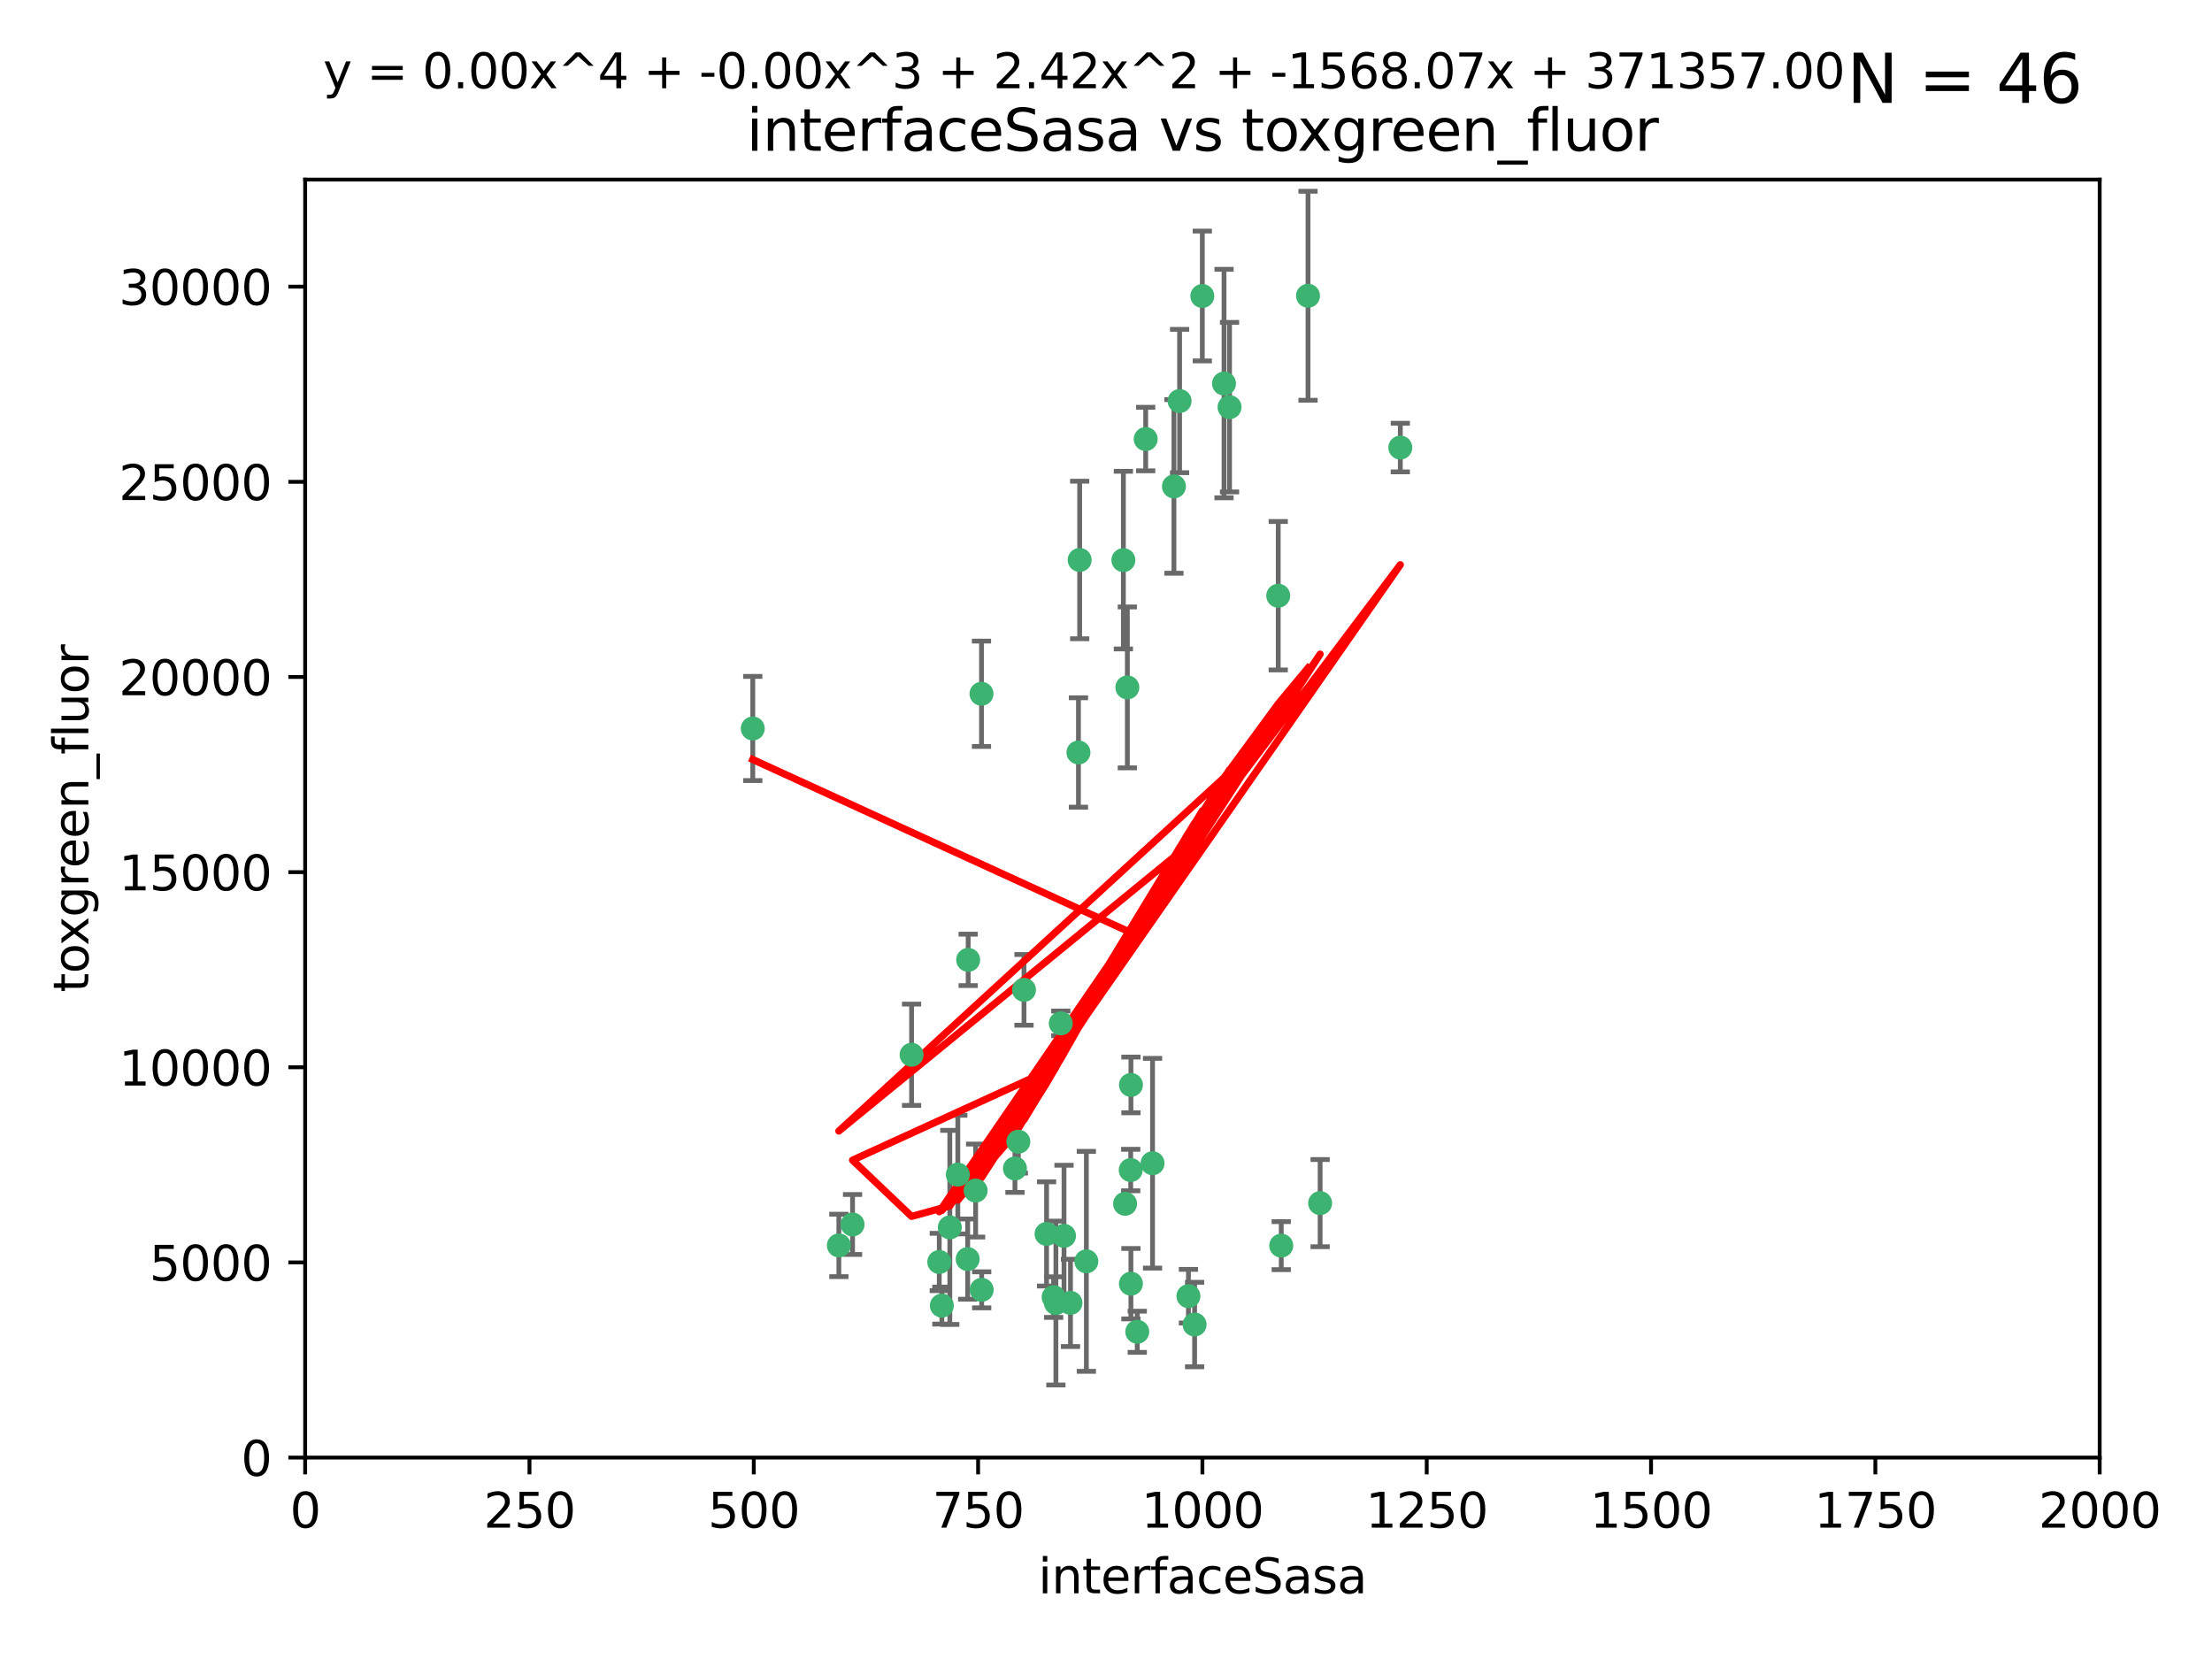 <?xml version="1.0" encoding="utf-8" standalone="no"?>
<!DOCTYPE svg PUBLIC "-//W3C//DTD SVG 1.1//EN"
  "http://www.w3.org/Graphics/SVG/1.1/DTD/svg11.dtd">
<svg xmlns:xlink="http://www.w3.org/1999/xlink" width="460.8pt" height="345.6pt" viewBox="0 0 460.8 345.6" xmlns="http://www.w3.org/2000/svg" version="1.1">
 <defs>
  <style type="text/css">*{stroke-linejoin: round; stroke-linecap: butt}</style>
 </defs>
 <g id="figure_1">
  <g id="patch_1">
   <path d="M 0 345.6 
L 460.8 345.6 
L 460.8 0 
L 0 0 
z
" style="fill: #ffffff"/>
  </g>
  <g id="axes_1">
   <g id="patch_2">
    <path d="M 63.571 303.64 
L 437.4 303.64 
L 437.4 37.411 
L 63.571 37.411 
z
" style="fill: #ffffff"/>
   </g>
   <g id="PathCollection_1">
    <defs>
     <path id="mf2b1635d0d" d="M 0 1.118 
C 0.297 1.118 0.581 1 0.791 0.791 
C 1 0.581 1.118 0.297 1.118 0 
C 1.118 -0.297 1 -0.581 0.791 -0.791 
C 0.581 -1 0.297 -1.118 0 -1.118 
C -0.297 -1.118 -0.581 -1 -0.791 -0.791 
C -1 -0.581 -1.118 -0.297 -1.118 0 
C -1.118 0.297 -1 0.581 -0.791 0.791 
C -0.581 1 -0.297 1.118 0 1.118 
z
" style="stroke: #3cb371"/>
    </defs>
    <g clip-path="url(#p37751a9fd3)">
     <use xlink:href="#mf2b1635d0d" x="272.484" y="61.614" style="fill: #3cb371; stroke: #3cb371"/>
     <use xlink:href="#mf2b1635d0d" x="266.28" y="124.1" style="fill: #3cb371; stroke: #3cb371"/>
     <use xlink:href="#mf2b1635d0d" x="254.987" y="79.9" style="fill: #3cb371; stroke: #3cb371"/>
     <use xlink:href="#mf2b1635d0d" x="174.75" y="259.442" style="fill: #3cb371; stroke: #3cb371"/>
     <use xlink:href="#mf2b1635d0d" x="244.553" y="101.33" style="fill: #3cb371; stroke: #3cb371"/>
     <use xlink:href="#mf2b1635d0d" x="256.134" y="84.817" style="fill: #3cb371; stroke: #3cb371"/>
     <use xlink:href="#mf2b1635d0d" x="234.02" y="116.682" style="fill: #3cb371; stroke: #3cb371"/>
     <use xlink:href="#mf2b1635d0d" x="238.669" y="91.463" style="fill: #3cb371; stroke: #3cb371"/>
     <use xlink:href="#mf2b1635d0d" x="245.731" y="83.54" style="fill: #3cb371; stroke: #3cb371"/>
     <use xlink:href="#mf2b1635d0d" x="266.908" y="259.488" style="fill: #3cb371; stroke: #3cb371"/>
     <use xlink:href="#mf2b1635d0d" x="240.095" y="242.324" style="fill: #3cb371; stroke: #3cb371"/>
     <use xlink:href="#mf2b1635d0d" x="291.711" y="93.237" style="fill: #3cb371; stroke: #3cb371"/>
     <use xlink:href="#mf2b1635d0d" x="224.916" y="116.65" style="fill: #3cb371; stroke: #3cb371"/>
     <use xlink:href="#mf2b1635d0d" x="250.465" y="61.664" style="fill: #3cb371; stroke: #3cb371"/>
     <use xlink:href="#mf2b1635d0d" x="204.462" y="144.527" style="fill: #3cb371; stroke: #3cb371"/>
     <use xlink:href="#mf2b1635d0d" x="201.688" y="199.958" style="fill: #3cb371; stroke: #3cb371"/>
     <use xlink:href="#mf2b1635d0d" x="224.662" y="156.754" style="fill: #3cb371; stroke: #3cb371"/>
     <use xlink:href="#mf2b1635d0d" x="204.503" y="268.694" style="fill: #3cb371; stroke: #3cb371"/>
     <use xlink:href="#mf2b1635d0d" x="275.007" y="250.635" style="fill: #3cb371; stroke: #3cb371"/>
     <use xlink:href="#mf2b1635d0d" x="234.375" y="250.767" style="fill: #3cb371; stroke: #3cb371"/>
     <use xlink:href="#mf2b1635d0d" x="221.654" y="257.451" style="fill: #3cb371; stroke: #3cb371"/>
     <use xlink:href="#mf2b1635d0d" x="212.14" y="237.838" style="fill: #3cb371; stroke: #3cb371"/>
     <use xlink:href="#mf2b1635d0d" x="195.666" y="262.896" style="fill: #3cb371; stroke: #3cb371"/>
     <use xlink:href="#mf2b1635d0d" x="235.596" y="226.007" style="fill: #3cb371; stroke: #3cb371"/>
     <use xlink:href="#mf2b1635d0d" x="247.573" y="270.018" style="fill: #3cb371; stroke: #3cb371"/>
     <use xlink:href="#mf2b1635d0d" x="235.59" y="267.417" style="fill: #3cb371; stroke: #3cb371"/>
     <use xlink:href="#mf2b1635d0d" x="201.587" y="262.293" style="fill: #3cb371; stroke: #3cb371"/>
     <use xlink:href="#mf2b1635d0d" x="236.912" y="277.431" style="fill: #3cb371; stroke: #3cb371"/>
     <use xlink:href="#mf2b1635d0d" x="219.488" y="270.21" style="fill: #3cb371; stroke: #3cb371"/>
     <use xlink:href="#mf2b1635d0d" x="196.206" y="271.976" style="fill: #3cb371; stroke: #3cb371"/>
     <use xlink:href="#mf2b1635d0d" x="226.308" y="262.761" style="fill: #3cb371; stroke: #3cb371"/>
     <use xlink:href="#mf2b1635d0d" x="203.241" y="248.016" style="fill: #3cb371; stroke: #3cb371"/>
     <use xlink:href="#mf2b1635d0d" x="248.859" y="275.924" style="fill: #3cb371; stroke: #3cb371"/>
     <use xlink:href="#mf2b1635d0d" x="220.981" y="213.19" style="fill: #3cb371; stroke: #3cb371"/>
     <use xlink:href="#mf2b1635d0d" x="213.318" y="206.203" style="fill: #3cb371; stroke: #3cb371"/>
     <use xlink:href="#mf2b1635d0d" x="219.963" y="271.445" style="fill: #3cb371; stroke: #3cb371"/>
     <use xlink:href="#mf2b1635d0d" x="177.602" y="255.08" style="fill: #3cb371; stroke: #3cb371"/>
     <use xlink:href="#mf2b1635d0d" x="189.899" y="219.726" style="fill: #3cb371; stroke: #3cb371"/>
     <use xlink:href="#mf2b1635d0d" x="197.864" y="255.69" style="fill: #3cb371; stroke: #3cb371"/>
     <use xlink:href="#mf2b1635d0d" x="234.846" y="143.2" style="fill: #3cb371; stroke: #3cb371"/>
     <use xlink:href="#mf2b1635d0d" x="223" y="271.416" style="fill: #3cb371; stroke: #3cb371"/>
     <use xlink:href="#mf2b1635d0d" x="218.019" y="257.051" style="fill: #3cb371; stroke: #3cb371"/>
     <use xlink:href="#mf2b1635d0d" x="211.432" y="243.416" style="fill: #3cb371; stroke: #3cb371"/>
     <use xlink:href="#mf2b1635d0d" x="199.529" y="244.691" style="fill: #3cb371; stroke: #3cb371"/>
     <use xlink:href="#mf2b1635d0d" x="235.549" y="243.742" style="fill: #3cb371; stroke: #3cb371"/>
     <use xlink:href="#mf2b1635d0d" x="156.817" y="151.755" style="fill: #3cb371; stroke: #3cb371"/>
    </g>
   </g>
   <g id="matplotlib.axis_1">
    <g id="xtick_1">
     <g id="line2d_1">
      <defs>
       <path id="m2bf6736cbd" d="M 0 0 
L 0 3.5 
" style="stroke: #000000; stroke-width: 0.8"/>
      </defs>
      <g>
       <use xlink:href="#m2bf6736cbd" x="63.571" y="303.64" style="stroke: #000000; stroke-width: 0.8"/>
      </g>
     </g>
     <g id="text_1">
      <!-- 0 -->
      <g transform="translate(60.39 318.238)scale(0.1 -0.1)">
       <defs>
        <path id="DejaVuSans-30" d="M 2034 4250 
Q 1547 4250 1301 3770 
Q 1056 3291 1056 2328 
Q 1056 1369 1301 889 
Q 1547 409 2034 409 
Q 2525 409 2770 889 
Q 3016 1369 3016 2328 
Q 3016 3291 2770 3770 
Q 2525 4250 2034 4250 
z
M 2034 4750 
Q 2819 4750 3233 4129 
Q 3647 3509 3647 2328 
Q 3647 1150 3233 529 
Q 2819 -91 2034 -91 
Q 1250 -91 836 529 
Q 422 1150 422 2328 
Q 422 3509 836 4129 
Q 1250 4750 2034 4750 
z
" transform="scale(0.016)"/>
       </defs>
       <use xlink:href="#DejaVuSans-30"/>
      </g>
     </g>
    </g>
    <g id="xtick_2">
     <g id="line2d_2">
      <g>
       <use xlink:href="#m2bf6736cbd" x="110.3" y="303.64" style="stroke: #000000; stroke-width: 0.8"/>
      </g>
     </g>
     <g id="text_2">
      <!-- 250 -->
      <g transform="translate(100.756 318.238)scale(0.1 -0.1)">
       <defs>
        <path id="DejaVuSans-32" d="M 1228 531 
L 3431 531 
L 3431 0 
L 469 0 
L 469 531 
Q 828 903 1448 1529 
Q 2069 2156 2228 2338 
Q 2531 2678 2651 2914 
Q 2772 3150 2772 3378 
Q 2772 3750 2511 3984 
Q 2250 4219 1831 4219 
Q 1534 4219 1204 4116 
Q 875 4013 500 3803 
L 500 4441 
Q 881 4594 1212 4672 
Q 1544 4750 1819 4750 
Q 2544 4750 2975 4387 
Q 3406 4025 3406 3419 
Q 3406 3131 3298 2873 
Q 3191 2616 2906 2266 
Q 2828 2175 2409 1742 
Q 1991 1309 1228 531 
z
" transform="scale(0.016)"/>
        <path id="DejaVuSans-35" d="M 691 4666 
L 3169 4666 
L 3169 4134 
L 1269 4134 
L 1269 2991 
Q 1406 3038 1543 3061 
Q 1681 3084 1819 3084 
Q 2600 3084 3056 2656 
Q 3513 2228 3513 1497 
Q 3513 744 3044 326 
Q 2575 -91 1722 -91 
Q 1428 -91 1123 -41 
Q 819 9 494 109 
L 494 744 
Q 775 591 1075 516 
Q 1375 441 1709 441 
Q 2250 441 2565 725 
Q 2881 1009 2881 1497 
Q 2881 1984 2565 2268 
Q 2250 2553 1709 2553 
Q 1456 2553 1204 2497 
Q 953 2441 691 2322 
L 691 4666 
z
" transform="scale(0.016)"/>
       </defs>
       <use xlink:href="#DejaVuSans-32"/>
       <use xlink:href="#DejaVuSans-35" x="63.623"/>
       <use xlink:href="#DejaVuSans-30" x="127.246"/>
      </g>
     </g>
    </g>
    <g id="xtick_3">
     <g id="line2d_3">
      <g>
       <use xlink:href="#m2bf6736cbd" x="157.028" y="303.64" style="stroke: #000000; stroke-width: 0.8"/>
      </g>
     </g>
     <g id="text_3">
      <!-- 500 -->
      <g transform="translate(147.485 318.238)scale(0.1 -0.1)">
       <use xlink:href="#DejaVuSans-35"/>
       <use xlink:href="#DejaVuSans-30" x="63.623"/>
       <use xlink:href="#DejaVuSans-30" x="127.246"/>
      </g>
     </g>
    </g>
    <g id="xtick_4">
     <g id="line2d_4">
      <g>
       <use xlink:href="#m2bf6736cbd" x="203.757" y="303.64" style="stroke: #000000; stroke-width: 0.8"/>
      </g>
     </g>
     <g id="text_4">
      <!-- 750 -->
      <g transform="translate(194.213 318.238)scale(0.1 -0.1)">
       <defs>
        <path id="DejaVuSans-37" d="M 525 4666 
L 3525 4666 
L 3525 4397 
L 1831 0 
L 1172 0 
L 2766 4134 
L 525 4134 
L 525 4666 
z
" transform="scale(0.016)"/>
       </defs>
       <use xlink:href="#DejaVuSans-37"/>
       <use xlink:href="#DejaVuSans-35" x="63.623"/>
       <use xlink:href="#DejaVuSans-30" x="127.246"/>
      </g>
     </g>
    </g>
    <g id="xtick_5">
     <g id="line2d_5">
      <g>
       <use xlink:href="#m2bf6736cbd" x="250.486" y="303.64" style="stroke: #000000; stroke-width: 0.8"/>
      </g>
     </g>
     <g id="text_5">
      <!-- 1000 -->
      <g transform="translate(237.761 318.238)scale(0.1 -0.1)">
       <defs>
        <path id="DejaVuSans-31" d="M 794 531 
L 1825 531 
L 1825 4091 
L 703 3866 
L 703 4441 
L 1819 4666 
L 2450 4666 
L 2450 531 
L 3481 531 
L 3481 0 
L 794 0 
L 794 531 
z
" transform="scale(0.016)"/>
       </defs>
       <use xlink:href="#DejaVuSans-31"/>
       <use xlink:href="#DejaVuSans-30" x="63.623"/>
       <use xlink:href="#DejaVuSans-30" x="127.246"/>
       <use xlink:href="#DejaVuSans-30" x="190.869"/>
      </g>
     </g>
    </g>
    <g id="xtick_6">
     <g id="line2d_6">
      <g>
       <use xlink:href="#m2bf6736cbd" x="297.214" y="303.64" style="stroke: #000000; stroke-width: 0.8"/>
      </g>
     </g>
     <g id="text_6">
      <!-- 1250 -->
      <g transform="translate(284.489 318.238)scale(0.1 -0.1)">
       <use xlink:href="#DejaVuSans-31"/>
       <use xlink:href="#DejaVuSans-32" x="63.623"/>
       <use xlink:href="#DejaVuSans-35" x="127.246"/>
       <use xlink:href="#DejaVuSans-30" x="190.869"/>
      </g>
     </g>
    </g>
    <g id="xtick_7">
     <g id="line2d_7">
      <g>
       <use xlink:href="#m2bf6736cbd" x="343.943" y="303.64" style="stroke: #000000; stroke-width: 0.8"/>
      </g>
     </g>
     <g id="text_7">
      <!-- 1500 -->
      <g transform="translate(331.218 318.238)scale(0.1 -0.1)">
       <use xlink:href="#DejaVuSans-31"/>
       <use xlink:href="#DejaVuSans-35" x="63.623"/>
       <use xlink:href="#DejaVuSans-30" x="127.246"/>
       <use xlink:href="#DejaVuSans-30" x="190.869"/>
      </g>
     </g>
    </g>
    <g id="xtick_8">
     <g id="line2d_8">
      <g>
       <use xlink:href="#m2bf6736cbd" x="390.671" y="303.64" style="stroke: #000000; stroke-width: 0.8"/>
      </g>
     </g>
     <g id="text_8">
      <!-- 1750 -->
      <g transform="translate(377.946 318.238)scale(0.1 -0.1)">
       <use xlink:href="#DejaVuSans-31"/>
       <use xlink:href="#DejaVuSans-37" x="63.623"/>
       <use xlink:href="#DejaVuSans-35" x="127.246"/>
       <use xlink:href="#DejaVuSans-30" x="190.869"/>
      </g>
     </g>
    </g>
    <g id="xtick_9">
     <g id="line2d_9">
      <g>
       <use xlink:href="#m2bf6736cbd" x="437.4" y="303.64" style="stroke: #000000; stroke-width: 0.8"/>
      </g>
     </g>
     <g id="text_9">
      <!-- 2000 -->
      <g transform="translate(424.675 318.238)scale(0.1 -0.1)">
       <use xlink:href="#DejaVuSans-32"/>
       <use xlink:href="#DejaVuSans-30" x="63.623"/>
       <use xlink:href="#DejaVuSans-30" x="127.246"/>
       <use xlink:href="#DejaVuSans-30" x="190.869"/>
      </g>
     </g>
    </g>
    <g id="text_10">
     <!-- interfaceSasa -->
     <g transform="translate(216.279 331.917)scale(0.1 -0.1)">
      <defs>
       <path id="DejaVuSans-69" d="M 603 3500 
L 1178 3500 
L 1178 0 
L 603 0 
L 603 3500 
z
M 603 4863 
L 1178 4863 
L 1178 4134 
L 603 4134 
L 603 4863 
z
" transform="scale(0.016)"/>
       <path id="DejaVuSans-6e" d="M 3513 2113 
L 3513 0 
L 2938 0 
L 2938 2094 
Q 2938 2591 2744 2837 
Q 2550 3084 2163 3084 
Q 1697 3084 1428 2787 
Q 1159 2491 1159 1978 
L 1159 0 
L 581 0 
L 581 3500 
L 1159 3500 
L 1159 2956 
Q 1366 3272 1645 3428 
Q 1925 3584 2291 3584 
Q 2894 3584 3203 3211 
Q 3513 2838 3513 2113 
z
" transform="scale(0.016)"/>
       <path id="DejaVuSans-74" d="M 1172 4494 
L 1172 3500 
L 2356 3500 
L 2356 3053 
L 1172 3053 
L 1172 1153 
Q 1172 725 1289 603 
Q 1406 481 1766 481 
L 2356 481 
L 2356 0 
L 1766 0 
Q 1100 0 847 248 
Q 594 497 594 1153 
L 594 3053 
L 172 3053 
L 172 3500 
L 594 3500 
L 594 4494 
L 1172 4494 
z
" transform="scale(0.016)"/>
       <path id="DejaVuSans-65" d="M 3597 1894 
L 3597 1613 
L 953 1613 
Q 991 1019 1311 708 
Q 1631 397 2203 397 
Q 2534 397 2845 478 
Q 3156 559 3463 722 
L 3463 178 
Q 3153 47 2828 -22 
Q 2503 -91 2169 -91 
Q 1331 -91 842 396 
Q 353 884 353 1716 
Q 353 2575 817 3079 
Q 1281 3584 2069 3584 
Q 2775 3584 3186 3129 
Q 3597 2675 3597 1894 
z
M 3022 2063 
Q 3016 2534 2758 2815 
Q 2500 3097 2075 3097 
Q 1594 3097 1305 2825 
Q 1016 2553 972 2059 
L 3022 2063 
z
" transform="scale(0.016)"/>
       <path id="DejaVuSans-72" d="M 2631 2963 
Q 2534 3019 2420 3045 
Q 2306 3072 2169 3072 
Q 1681 3072 1420 2755 
Q 1159 2438 1159 1844 
L 1159 0 
L 581 0 
L 581 3500 
L 1159 3500 
L 1159 2956 
Q 1341 3275 1631 3429 
Q 1922 3584 2338 3584 
Q 2397 3584 2469 3576 
Q 2541 3569 2628 3553 
L 2631 2963 
z
" transform="scale(0.016)"/>
       <path id="DejaVuSans-66" d="M 2375 4863 
L 2375 4384 
L 1825 4384 
Q 1516 4384 1395 4259 
Q 1275 4134 1275 3809 
L 1275 3500 
L 2222 3500 
L 2222 3053 
L 1275 3053 
L 1275 0 
L 697 0 
L 697 3053 
L 147 3053 
L 147 3500 
L 697 3500 
L 697 3744 
Q 697 4328 969 4595 
Q 1241 4863 1831 4863 
L 2375 4863 
z
" transform="scale(0.016)"/>
       <path id="DejaVuSans-61" d="M 2194 1759 
Q 1497 1759 1228 1600 
Q 959 1441 959 1056 
Q 959 750 1161 570 
Q 1363 391 1709 391 
Q 2188 391 2477 730 
Q 2766 1069 2766 1631 
L 2766 1759 
L 2194 1759 
z
M 3341 1997 
L 3341 0 
L 2766 0 
L 2766 531 
Q 2569 213 2275 61 
Q 1981 -91 1556 -91 
Q 1019 -91 701 211 
Q 384 513 384 1019 
Q 384 1609 779 1909 
Q 1175 2209 1959 2209 
L 2766 2209 
L 2766 2266 
Q 2766 2663 2505 2880 
Q 2244 3097 1772 3097 
Q 1472 3097 1187 3025 
Q 903 2953 641 2809 
L 641 3341 
Q 956 3463 1253 3523 
Q 1550 3584 1831 3584 
Q 2591 3584 2966 3190 
Q 3341 2797 3341 1997 
z
" transform="scale(0.016)"/>
       <path id="DejaVuSans-63" d="M 3122 3366 
L 3122 2828 
Q 2878 2963 2633 3030 
Q 2388 3097 2138 3097 
Q 1578 3097 1268 2742 
Q 959 2388 959 1747 
Q 959 1106 1268 751 
Q 1578 397 2138 397 
Q 2388 397 2633 464 
Q 2878 531 3122 666 
L 3122 134 
Q 2881 22 2623 -34 
Q 2366 -91 2075 -91 
Q 1284 -91 818 406 
Q 353 903 353 1747 
Q 353 2603 823 3093 
Q 1294 3584 2113 3584 
Q 2378 3584 2631 3529 
Q 2884 3475 3122 3366 
z
" transform="scale(0.016)"/>
       <path id="DejaVuSans-53" d="M 3425 4513 
L 3425 3897 
Q 3066 4069 2747 4153 
Q 2428 4238 2131 4238 
Q 1616 4238 1336 4038 
Q 1056 3838 1056 3469 
Q 1056 3159 1242 3001 
Q 1428 2844 1947 2747 
L 2328 2669 
Q 3034 2534 3370 2195 
Q 3706 1856 3706 1288 
Q 3706 609 3251 259 
Q 2797 -91 1919 -91 
Q 1588 -91 1214 -16 
Q 841 59 441 206 
L 441 856 
Q 825 641 1194 531 
Q 1563 422 1919 422 
Q 2459 422 2753 634 
Q 3047 847 3047 1241 
Q 3047 1584 2836 1778 
Q 2625 1972 2144 2069 
L 1759 2144 
Q 1053 2284 737 2584 
Q 422 2884 422 3419 
Q 422 4038 858 4394 
Q 1294 4750 2059 4750 
Q 2388 4750 2728 4690 
Q 3069 4631 3425 4513 
z
" transform="scale(0.016)"/>
       <path id="DejaVuSans-73" d="M 2834 3397 
L 2834 2853 
Q 2591 2978 2328 3040 
Q 2066 3103 1784 3103 
Q 1356 3103 1142 2972 
Q 928 2841 928 2578 
Q 928 2378 1081 2264 
Q 1234 2150 1697 2047 
L 1894 2003 
Q 2506 1872 2764 1633 
Q 3022 1394 3022 966 
Q 3022 478 2636 193 
Q 2250 -91 1575 -91 
Q 1294 -91 989 -36 
Q 684 19 347 128 
L 347 722 
Q 666 556 975 473 
Q 1284 391 1588 391 
Q 1994 391 2212 530 
Q 2431 669 2431 922 
Q 2431 1156 2273 1281 
Q 2116 1406 1581 1522 
L 1381 1569 
Q 847 1681 609 1914 
Q 372 2147 372 2553 
Q 372 3047 722 3315 
Q 1072 3584 1716 3584 
Q 2034 3584 2315 3537 
Q 2597 3491 2834 3397 
z
" transform="scale(0.016)"/>
      </defs>
      <use xlink:href="#DejaVuSans-69"/>
      <use xlink:href="#DejaVuSans-6e" x="27.783"/>
      <use xlink:href="#DejaVuSans-74" x="91.162"/>
      <use xlink:href="#DejaVuSans-65" x="130.371"/>
      <use xlink:href="#DejaVuSans-72" x="191.895"/>
      <use xlink:href="#DejaVuSans-66" x="233.008"/>
      <use xlink:href="#DejaVuSans-61" x="268.213"/>
      <use xlink:href="#DejaVuSans-63" x="329.492"/>
      <use xlink:href="#DejaVuSans-65" x="384.473"/>
      <use xlink:href="#DejaVuSans-53" x="445.996"/>
      <use xlink:href="#DejaVuSans-61" x="509.473"/>
      <use xlink:href="#DejaVuSans-73" x="570.752"/>
      <use xlink:href="#DejaVuSans-61" x="622.852"/>
     </g>
    </g>
   </g>
   <g id="matplotlib.axis_2">
    <g id="ytick_1">
     <g id="line2d_10">
      <defs>
       <path id="mc9c39f444e" d="M 0 0 
L -3.5 0 
" style="stroke: #000000; stroke-width: 0.8"/>
      </defs>
      <g>
       <use xlink:href="#mc9c39f444e" x="63.571" y="303.64" style="stroke: #000000; stroke-width: 0.8"/>
      </g>
     </g>
     <g id="text_11">
      <!-- 0 -->
      <g transform="translate(50.209 307.439)scale(0.1 -0.1)">
       <use xlink:href="#DejaVuSans-30"/>
      </g>
     </g>
    </g>
    <g id="ytick_2">
     <g id="line2d_11">
      <g>
       <use xlink:href="#mc9c39f444e" x="63.571" y="262.986" style="stroke: #000000; stroke-width: 0.8"/>
      </g>
     </g>
     <g id="text_12">
      <!-- 5000 -->
      <g transform="translate(31.121 266.786)scale(0.1 -0.1)">
       <use xlink:href="#DejaVuSans-35"/>
       <use xlink:href="#DejaVuSans-30" x="63.623"/>
       <use xlink:href="#DejaVuSans-30" x="127.246"/>
       <use xlink:href="#DejaVuSans-30" x="190.869"/>
      </g>
     </g>
    </g>
    <g id="ytick_3">
     <g id="line2d_12">
      <g>
       <use xlink:href="#mc9c39f444e" x="63.571" y="222.333" style="stroke: #000000; stroke-width: 0.8"/>
      </g>
     </g>
     <g id="text_13">
      <!-- 10000 -->
      <g transform="translate(24.759 226.132)scale(0.1 -0.1)">
       <use xlink:href="#DejaVuSans-31"/>
       <use xlink:href="#DejaVuSans-30" x="63.623"/>
       <use xlink:href="#DejaVuSans-30" x="127.246"/>
       <use xlink:href="#DejaVuSans-30" x="190.869"/>
       <use xlink:href="#DejaVuSans-30" x="254.492"/>
      </g>
     </g>
    </g>
    <g id="ytick_4">
     <g id="line2d_13">
      <g>
       <use xlink:href="#mc9c39f444e" x="63.571" y="181.679" style="stroke: #000000; stroke-width: 0.8"/>
      </g>
     </g>
     <g id="text_14">
      <!-- 15000 -->
      <g transform="translate(24.759 185.478)scale(0.1 -0.1)">
       <use xlink:href="#DejaVuSans-31"/>
       <use xlink:href="#DejaVuSans-35" x="63.623"/>
       <use xlink:href="#DejaVuSans-30" x="127.246"/>
       <use xlink:href="#DejaVuSans-30" x="190.869"/>
       <use xlink:href="#DejaVuSans-30" x="254.492"/>
      </g>
     </g>
    </g>
    <g id="ytick_5">
     <g id="line2d_14">
      <g>
       <use xlink:href="#mc9c39f444e" x="63.571" y="141.026" style="stroke: #000000; stroke-width: 0.8"/>
      </g>
     </g>
     <g id="text_15">
      <!-- 20000 -->
      <g transform="translate(24.759 144.825)scale(0.1 -0.1)">
       <use xlink:href="#DejaVuSans-32"/>
       <use xlink:href="#DejaVuSans-30" x="63.623"/>
       <use xlink:href="#DejaVuSans-30" x="127.246"/>
       <use xlink:href="#DejaVuSans-30" x="190.869"/>
       <use xlink:href="#DejaVuSans-30" x="254.492"/>
      </g>
     </g>
    </g>
    <g id="ytick_6">
     <g id="line2d_15">
      <g>
       <use xlink:href="#mc9c39f444e" x="63.571" y="100.372" style="stroke: #000000; stroke-width: 0.8"/>
      </g>
     </g>
     <g id="text_16">
      <!-- 25000 -->
      <g transform="translate(24.759 104.171)scale(0.1 -0.1)">
       <use xlink:href="#DejaVuSans-32"/>
       <use xlink:href="#DejaVuSans-35" x="63.623"/>
       <use xlink:href="#DejaVuSans-30" x="127.246"/>
       <use xlink:href="#DejaVuSans-30" x="190.869"/>
       <use xlink:href="#DejaVuSans-30" x="254.492"/>
      </g>
     </g>
    </g>
    <g id="ytick_7">
     <g id="line2d_16">
      <g>
       <use xlink:href="#mc9c39f444e" x="63.571" y="59.718" style="stroke: #000000; stroke-width: 0.8"/>
      </g>
     </g>
     <g id="text_17">
      <!-- 30000 -->
      <g transform="translate(24.759 63.518)scale(0.1 -0.1)">
       <defs>
        <path id="DejaVuSans-33" d="M 2597 2516 
Q 3050 2419 3304 2112 
Q 3559 1806 3559 1356 
Q 3559 666 3084 287 
Q 2609 -91 1734 -91 
Q 1441 -91 1130 -33 
Q 819 25 488 141 
L 488 750 
Q 750 597 1062 519 
Q 1375 441 1716 441 
Q 2309 441 2620 675 
Q 2931 909 2931 1356 
Q 2931 1769 2642 2001 
Q 2353 2234 1838 2234 
L 1294 2234 
L 1294 2753 
L 1863 2753 
Q 2328 2753 2575 2939 
Q 2822 3125 2822 3475 
Q 2822 3834 2567 4026 
Q 2313 4219 1838 4219 
Q 1578 4219 1281 4162 
Q 984 4106 628 3988 
L 628 4550 
Q 988 4650 1302 4700 
Q 1616 4750 1894 4750 
Q 2613 4750 3031 4423 
Q 3450 4097 3450 3541 
Q 3450 3153 3228 2886 
Q 3006 2619 2597 2516 
z
" transform="scale(0.016)"/>
       </defs>
       <use xlink:href="#DejaVuSans-33"/>
       <use xlink:href="#DejaVuSans-30" x="63.623"/>
       <use xlink:href="#DejaVuSans-30" x="127.246"/>
       <use xlink:href="#DejaVuSans-30" x="190.869"/>
       <use xlink:href="#DejaVuSans-30" x="254.492"/>
      </g>
     </g>
    </g>
    <g id="text_18">
     <!-- toxgreen_fluor -->
     <g transform="translate(18.401 206.72)rotate(-90)scale(0.1 -0.1)">
      <defs>
       <path id="DejaVuSans-6f" d="M 1959 3097 
Q 1497 3097 1228 2736 
Q 959 2375 959 1747 
Q 959 1119 1226 758 
Q 1494 397 1959 397 
Q 2419 397 2687 759 
Q 2956 1122 2956 1747 
Q 2956 2369 2687 2733 
Q 2419 3097 1959 3097 
z
M 1959 3584 
Q 2709 3584 3137 3096 
Q 3566 2609 3566 1747 
Q 3566 888 3137 398 
Q 2709 -91 1959 -91 
Q 1206 -91 779 398 
Q 353 888 353 1747 
Q 353 2609 779 3096 
Q 1206 3584 1959 3584 
z
" transform="scale(0.016)"/>
       <path id="DejaVuSans-78" d="M 3513 3500 
L 2247 1797 
L 3578 0 
L 2900 0 
L 1881 1375 
L 863 0 
L 184 0 
L 1544 1831 
L 300 3500 
L 978 3500 
L 1906 2253 
L 2834 3500 
L 3513 3500 
z
" transform="scale(0.016)"/>
       <path id="DejaVuSans-67" d="M 2906 1791 
Q 2906 2416 2648 2759 
Q 2391 3103 1925 3103 
Q 1463 3103 1205 2759 
Q 947 2416 947 1791 
Q 947 1169 1205 825 
Q 1463 481 1925 481 
Q 2391 481 2648 825 
Q 2906 1169 2906 1791 
z
M 3481 434 
Q 3481 -459 3084 -895 
Q 2688 -1331 1869 -1331 
Q 1566 -1331 1297 -1286 
Q 1028 -1241 775 -1147 
L 775 -588 
Q 1028 -725 1275 -790 
Q 1522 -856 1778 -856 
Q 2344 -856 2625 -561 
Q 2906 -266 2906 331 
L 2906 616 
Q 2728 306 2450 153 
Q 2172 0 1784 0 
Q 1141 0 747 490 
Q 353 981 353 1791 
Q 353 2603 747 3093 
Q 1141 3584 1784 3584 
Q 2172 3584 2450 3431 
Q 2728 3278 2906 2969 
L 2906 3500 
L 3481 3500 
L 3481 434 
z
" transform="scale(0.016)"/>
       <path id="DejaVuSans-5f" d="M 3263 -1063 
L 3263 -1509 
L -63 -1509 
L -63 -1063 
L 3263 -1063 
z
" transform="scale(0.016)"/>
       <path id="DejaVuSans-6c" d="M 603 4863 
L 1178 4863 
L 1178 0 
L 603 0 
L 603 4863 
z
" transform="scale(0.016)"/>
       <path id="DejaVuSans-75" d="M 544 1381 
L 544 3500 
L 1119 3500 
L 1119 1403 
Q 1119 906 1312 657 
Q 1506 409 1894 409 
Q 2359 409 2629 706 
Q 2900 1003 2900 1516 
L 2900 3500 
L 3475 3500 
L 3475 0 
L 2900 0 
L 2900 538 
Q 2691 219 2414 64 
Q 2138 -91 1772 -91 
Q 1169 -91 856 284 
Q 544 659 544 1381 
z
M 1991 3584 
L 1991 3584 
z
" transform="scale(0.016)"/>
      </defs>
      <use xlink:href="#DejaVuSans-74"/>
      <use xlink:href="#DejaVuSans-6f" x="39.209"/>
      <use xlink:href="#DejaVuSans-78" x="97.266"/>
      <use xlink:href="#DejaVuSans-67" x="156.445"/>
      <use xlink:href="#DejaVuSans-72" x="219.922"/>
      <use xlink:href="#DejaVuSans-65" x="258.785"/>
      <use xlink:href="#DejaVuSans-65" x="320.309"/>
      <use xlink:href="#DejaVuSans-6e" x="381.832"/>
      <use xlink:href="#DejaVuSans-5f" x="445.211"/>
      <use xlink:href="#DejaVuSans-66" x="495.211"/>
      <use xlink:href="#DejaVuSans-6c" x="530.416"/>
      <use xlink:href="#DejaVuSans-75" x="558.199"/>
      <use xlink:href="#DejaVuSans-6f" x="621.578"/>
      <use xlink:href="#DejaVuSans-72" x="682.76"/>
     </g>
    </g>
   </g>
   <g id="LineCollection_1">
    <path d="M 272.484 83.38 
L 272.484 39.848 
" clip-path="url(#p37751a9fd3)" style="fill: none; stroke: #696969"/>
    <path d="M 266.28 139.562 
L 266.28 108.638 
" clip-path="url(#p37751a9fd3)" style="fill: none; stroke: #696969"/>
    <path d="M 254.987 103.698 
L 254.987 56.102 
" clip-path="url(#p37751a9fd3)" style="fill: none; stroke: #696969"/>
    <path d="M 174.75 265.941 
L 174.75 252.944 
" clip-path="url(#p37751a9fd3)" style="fill: none; stroke: #696969"/>
    <path d="M 244.553 119.415 
L 244.553 83.245 
" clip-path="url(#p37751a9fd3)" style="fill: none; stroke: #696969"/>
    <path d="M 256.134 102.476 
L 256.134 67.157 
" clip-path="url(#p37751a9fd3)" style="fill: none; stroke: #696969"/>
    <path d="M 234.02 135.19 
L 234.02 98.175 
" clip-path="url(#p37751a9fd3)" style="fill: none; stroke: #696969"/>
    <path d="M 238.669 98.075 
L 238.669 84.85 
" clip-path="url(#p37751a9fd3)" style="fill: none; stroke: #696969"/>
    <path d="M 245.731 98.468 
L 245.731 68.613 
" clip-path="url(#p37751a9fd3)" style="fill: none; stroke: #696969"/>
    <path d="M 266.908 264.487 
L 266.908 254.489 
" clip-path="url(#p37751a9fd3)" style="fill: none; stroke: #696969"/>
    <path d="M 240.095 264.166 
L 240.095 220.481 
" clip-path="url(#p37751a9fd3)" style="fill: none; stroke: #696969"/>
    <path d="M 291.711 98.3 
L 291.711 88.175 
" clip-path="url(#p37751a9fd3)" style="fill: none; stroke: #696969"/>
    <path d="M 224.916 133.058 
L 224.916 100.243 
" clip-path="url(#p37751a9fd3)" style="fill: none; stroke: #696969"/>
    <path d="M 250.465 75.185 
L 250.465 48.142 
" clip-path="url(#p37751a9fd3)" style="fill: none; stroke: #696969"/>
    <path d="M 204.462 155.498 
L 204.462 133.556 
" clip-path="url(#p37751a9fd3)" style="fill: none; stroke: #696969"/>
    <path d="M 201.688 205.31 
L 201.688 194.605 
" clip-path="url(#p37751a9fd3)" style="fill: none; stroke: #696969"/>
    <path d="M 224.662 168.148 
L 224.662 145.359 
" clip-path="url(#p37751a9fd3)" style="fill: none; stroke: #696969"/>
    <path d="M 204.503 272.448 
L 204.503 264.94 
" clip-path="url(#p37751a9fd3)" style="fill: none; stroke: #696969"/>
    <path d="M 275.007 259.717 
L 275.007 241.553 
" clip-path="url(#p37751a9fd3)" style="fill: none; stroke: #696969"/>
    <path d="M 234.375 251.458 
L 234.375 250.077 
" clip-path="url(#p37751a9fd3)" style="fill: none; stroke: #696969"/>
    <path d="M 221.654 272.157 
L 221.654 242.746 
" clip-path="url(#p37751a9fd3)" style="fill: none; stroke: #696969"/>
    <path d="M 212.14 244.374 
L 212.14 231.301 
" clip-path="url(#p37751a9fd3)" style="fill: none; stroke: #696969"/>
    <path d="M 195.666 268.864 
L 195.666 256.927 
" clip-path="url(#p37751a9fd3)" style="fill: none; stroke: #696969"/>
    <path d="M 235.596 231.811 
L 235.596 220.203 
" clip-path="url(#p37751a9fd3)" style="fill: none; stroke: #696969"/>
    <path d="M 247.573 275.607 
L 247.573 264.429 
" clip-path="url(#p37751a9fd3)" style="fill: none; stroke: #696969"/>
    <path d="M 235.59 274.752 
L 235.59 260.081 
" clip-path="url(#p37751a9fd3)" style="fill: none; stroke: #696969"/>
    <path d="M 201.587 270.647 
L 201.587 253.939 
" clip-path="url(#p37751a9fd3)" style="fill: none; stroke: #696969"/>
    <path d="M 236.912 281.719 
L 236.912 273.143 
" clip-path="url(#p37751a9fd3)" style="fill: none; stroke: #696969"/>
    <path d="M 219.488 274.44 
L 219.488 265.981 
" clip-path="url(#p37751a9fd3)" style="fill: none; stroke: #696969"/>
    <path d="M 196.206 275.827 
L 196.206 268.125 
" clip-path="url(#p37751a9fd3)" style="fill: none; stroke: #696969"/>
    <path d="M 226.308 285.673 
L 226.308 239.849 
" clip-path="url(#p37751a9fd3)" style="fill: none; stroke: #696969"/>
    <path d="M 203.241 257.7 
L 203.241 238.331 
" clip-path="url(#p37751a9fd3)" style="fill: none; stroke: #696969"/>
    <path d="M 248.859 284.727 
L 248.859 267.12 
" clip-path="url(#p37751a9fd3)" style="fill: none; stroke: #696969"/>
    <path d="M 220.981 215.762 
L 220.981 210.618 
" clip-path="url(#p37751a9fd3)" style="fill: none; stroke: #696969"/>
    <path d="M 213.318 213.569 
L 213.318 198.836 
" clip-path="url(#p37751a9fd3)" style="fill: none; stroke: #696969"/>
    <path d="M 219.963 288.513 
L 219.963 254.376 
" clip-path="url(#p37751a9fd3)" style="fill: none; stroke: #696969"/>
    <path d="M 177.602 261.323 
L 177.602 248.837 
" clip-path="url(#p37751a9fd3)" style="fill: none; stroke: #696969"/>
    <path d="M 189.899 230.277 
L 189.899 209.176 
" clip-path="url(#p37751a9fd3)" style="fill: none; stroke: #696969"/>
    <path d="M 197.864 275.904 
L 197.864 235.477 
" clip-path="url(#p37751a9fd3)" style="fill: none; stroke: #696969"/>
    <path d="M 234.846 159.961 
L 234.846 126.439 
" clip-path="url(#p37751a9fd3)" style="fill: none; stroke: #696969"/>
    <path d="M 223 280.503 
L 223 262.329 
" clip-path="url(#p37751a9fd3)" style="fill: none; stroke: #696969"/>
    <path d="M 218.019 267.904 
L 218.019 246.198 
" clip-path="url(#p37751a9fd3)" style="fill: none; stroke: #696969"/>
    <path d="M 211.432 248.392 
L 211.432 238.44 
" clip-path="url(#p37751a9fd3)" style="fill: none; stroke: #696969"/>
    <path d="M 199.529 257.049 
L 199.529 232.333 
" clip-path="url(#p37751a9fd3)" style="fill: none; stroke: #696969"/>
    <path d="M 235.549 248.063 
L 235.549 239.42 
" clip-path="url(#p37751a9fd3)" style="fill: none; stroke: #696969"/>
    <path d="M 156.817 162.606 
L 156.817 140.905 
" clip-path="url(#p37751a9fd3)" style="fill: none; stroke: #696969"/>
   </g>
   <g id="line2d_17">
    <defs>
     <path id="me43fd2ad30" d="M 2 0 
L -2 -0 
" style="stroke: #696969"/>
    </defs>
    <g clip-path="url(#p37751a9fd3)">
     <use xlink:href="#me43fd2ad30" x="272.484" y="83.38" style="fill: #696969; stroke: #696969"/>
     <use xlink:href="#me43fd2ad30" x="266.28" y="139.562" style="fill: #696969; stroke: #696969"/>
     <use xlink:href="#me43fd2ad30" x="254.987" y="103.698" style="fill: #696969; stroke: #696969"/>
     <use xlink:href="#me43fd2ad30" x="174.75" y="265.941" style="fill: #696969; stroke: #696969"/>
     <use xlink:href="#me43fd2ad30" x="244.553" y="119.415" style="fill: #696969; stroke: #696969"/>
     <use xlink:href="#me43fd2ad30" x="256.134" y="102.476" style="fill: #696969; stroke: #696969"/>
     <use xlink:href="#me43fd2ad30" x="234.02" y="135.19" style="fill: #696969; stroke: #696969"/>
     <use xlink:href="#me43fd2ad30" x="238.669" y="98.075" style="fill: #696969; stroke: #696969"/>
     <use xlink:href="#me43fd2ad30" x="245.731" y="98.468" style="fill: #696969; stroke: #696969"/>
     <use xlink:href="#me43fd2ad30" x="266.908" y="264.487" style="fill: #696969; stroke: #696969"/>
     <use xlink:href="#me43fd2ad30" x="240.095" y="264.166" style="fill: #696969; stroke: #696969"/>
     <use xlink:href="#me43fd2ad30" x="291.711" y="98.3" style="fill: #696969; stroke: #696969"/>
     <use xlink:href="#me43fd2ad30" x="224.916" y="133.058" style="fill: #696969; stroke: #696969"/>
     <use xlink:href="#me43fd2ad30" x="250.465" y="75.185" style="fill: #696969; stroke: #696969"/>
     <use xlink:href="#me43fd2ad30" x="204.462" y="155.498" style="fill: #696969; stroke: #696969"/>
     <use xlink:href="#me43fd2ad30" x="201.688" y="205.31" style="fill: #696969; stroke: #696969"/>
     <use xlink:href="#me43fd2ad30" x="224.662" y="168.148" style="fill: #696969; stroke: #696969"/>
     <use xlink:href="#me43fd2ad30" x="204.503" y="272.448" style="fill: #696969; stroke: #696969"/>
     <use xlink:href="#me43fd2ad30" x="275.007" y="259.717" style="fill: #696969; stroke: #696969"/>
     <use xlink:href="#me43fd2ad30" x="234.375" y="251.458" style="fill: #696969; stroke: #696969"/>
     <use xlink:href="#me43fd2ad30" x="221.654" y="272.157" style="fill: #696969; stroke: #696969"/>
     <use xlink:href="#me43fd2ad30" x="212.14" y="244.374" style="fill: #696969; stroke: #696969"/>
     <use xlink:href="#me43fd2ad30" x="195.666" y="268.864" style="fill: #696969; stroke: #696969"/>
     <use xlink:href="#me43fd2ad30" x="235.596" y="231.811" style="fill: #696969; stroke: #696969"/>
     <use xlink:href="#me43fd2ad30" x="247.573" y="275.607" style="fill: #696969; stroke: #696969"/>
     <use xlink:href="#me43fd2ad30" x="235.59" y="274.752" style="fill: #696969; stroke: #696969"/>
     <use xlink:href="#me43fd2ad30" x="201.587" y="270.647" style="fill: #696969; stroke: #696969"/>
     <use xlink:href="#me43fd2ad30" x="236.912" y="281.719" style="fill: #696969; stroke: #696969"/>
     <use xlink:href="#me43fd2ad30" x="219.488" y="274.44" style="fill: #696969; stroke: #696969"/>
     <use xlink:href="#me43fd2ad30" x="196.206" y="275.827" style="fill: #696969; stroke: #696969"/>
     <use xlink:href="#me43fd2ad30" x="226.308" y="285.673" style="fill: #696969; stroke: #696969"/>
     <use xlink:href="#me43fd2ad30" x="203.241" y="257.7" style="fill: #696969; stroke: #696969"/>
     <use xlink:href="#me43fd2ad30" x="248.859" y="284.727" style="fill: #696969; stroke: #696969"/>
     <use xlink:href="#me43fd2ad30" x="220.981" y="215.762" style="fill: #696969; stroke: #696969"/>
     <use xlink:href="#me43fd2ad30" x="213.318" y="213.569" style="fill: #696969; stroke: #696969"/>
     <use xlink:href="#me43fd2ad30" x="219.963" y="288.513" style="fill: #696969; stroke: #696969"/>
     <use xlink:href="#me43fd2ad30" x="177.602" y="261.323" style="fill: #696969; stroke: #696969"/>
     <use xlink:href="#me43fd2ad30" x="189.899" y="230.277" style="fill: #696969; stroke: #696969"/>
     <use xlink:href="#me43fd2ad30" x="197.864" y="275.904" style="fill: #696969; stroke: #696969"/>
     <use xlink:href="#me43fd2ad30" x="234.846" y="159.961" style="fill: #696969; stroke: #696969"/>
     <use xlink:href="#me43fd2ad30" x="223" y="280.503" style="fill: #696969; stroke: #696969"/>
     <use xlink:href="#me43fd2ad30" x="218.019" y="267.904" style="fill: #696969; stroke: #696969"/>
     <use xlink:href="#me43fd2ad30" x="211.432" y="248.392" style="fill: #696969; stroke: #696969"/>
     <use xlink:href="#me43fd2ad30" x="199.529" y="257.049" style="fill: #696969; stroke: #696969"/>
     <use xlink:href="#me43fd2ad30" x="235.549" y="248.063" style="fill: #696969; stroke: #696969"/>
     <use xlink:href="#me43fd2ad30" x="156.817" y="162.606" style="fill: #696969; stroke: #696969"/>
    </g>
   </g>
   <g id="line2d_18">
    <g clip-path="url(#p37751a9fd3)">
     <use xlink:href="#me43fd2ad30" x="272.484" y="39.848" style="fill: #696969; stroke: #696969"/>
     <use xlink:href="#me43fd2ad30" x="266.28" y="108.638" style="fill: #696969; stroke: #696969"/>
     <use xlink:href="#me43fd2ad30" x="254.987" y="56.102" style="fill: #696969; stroke: #696969"/>
     <use xlink:href="#me43fd2ad30" x="174.75" y="252.944" style="fill: #696969; stroke: #696969"/>
     <use xlink:href="#me43fd2ad30" x="244.553" y="83.245" style="fill: #696969; stroke: #696969"/>
     <use xlink:href="#me43fd2ad30" x="256.134" y="67.157" style="fill: #696969; stroke: #696969"/>
     <use xlink:href="#me43fd2ad30" x="234.02" y="98.175" style="fill: #696969; stroke: #696969"/>
     <use xlink:href="#me43fd2ad30" x="238.669" y="84.85" style="fill: #696969; stroke: #696969"/>
     <use xlink:href="#me43fd2ad30" x="245.731" y="68.613" style="fill: #696969; stroke: #696969"/>
     <use xlink:href="#me43fd2ad30" x="266.908" y="254.489" style="fill: #696969; stroke: #696969"/>
     <use xlink:href="#me43fd2ad30" x="240.095" y="220.481" style="fill: #696969; stroke: #696969"/>
     <use xlink:href="#me43fd2ad30" x="291.711" y="88.175" style="fill: #696969; stroke: #696969"/>
     <use xlink:href="#me43fd2ad30" x="224.916" y="100.243" style="fill: #696969; stroke: #696969"/>
     <use xlink:href="#me43fd2ad30" x="250.465" y="48.142" style="fill: #696969; stroke: #696969"/>
     <use xlink:href="#me43fd2ad30" x="204.462" y="133.556" style="fill: #696969; stroke: #696969"/>
     <use xlink:href="#me43fd2ad30" x="201.688" y="194.605" style="fill: #696969; stroke: #696969"/>
     <use xlink:href="#me43fd2ad30" x="224.662" y="145.359" style="fill: #696969; stroke: #696969"/>
     <use xlink:href="#me43fd2ad30" x="204.503" y="264.94" style="fill: #696969; stroke: #696969"/>
     <use xlink:href="#me43fd2ad30" x="275.007" y="241.553" style="fill: #696969; stroke: #696969"/>
     <use xlink:href="#me43fd2ad30" x="234.375" y="250.077" style="fill: #696969; stroke: #696969"/>
     <use xlink:href="#me43fd2ad30" x="221.654" y="242.746" style="fill: #696969; stroke: #696969"/>
     <use xlink:href="#me43fd2ad30" x="212.14" y="231.301" style="fill: #696969; stroke: #696969"/>
     <use xlink:href="#me43fd2ad30" x="195.666" y="256.927" style="fill: #696969; stroke: #696969"/>
     <use xlink:href="#me43fd2ad30" x="235.596" y="220.203" style="fill: #696969; stroke: #696969"/>
     <use xlink:href="#me43fd2ad30" x="247.573" y="264.429" style="fill: #696969; stroke: #696969"/>
     <use xlink:href="#me43fd2ad30" x="235.59" y="260.081" style="fill: #696969; stroke: #696969"/>
     <use xlink:href="#me43fd2ad30" x="201.587" y="253.939" style="fill: #696969; stroke: #696969"/>
     <use xlink:href="#me43fd2ad30" x="236.912" y="273.143" style="fill: #696969; stroke: #696969"/>
     <use xlink:href="#me43fd2ad30" x="219.488" y="265.981" style="fill: #696969; stroke: #696969"/>
     <use xlink:href="#me43fd2ad30" x="196.206" y="268.125" style="fill: #696969; stroke: #696969"/>
     <use xlink:href="#me43fd2ad30" x="226.308" y="239.849" style="fill: #696969; stroke: #696969"/>
     <use xlink:href="#me43fd2ad30" x="203.241" y="238.331" style="fill: #696969; stroke: #696969"/>
     <use xlink:href="#me43fd2ad30" x="248.859" y="267.12" style="fill: #696969; stroke: #696969"/>
     <use xlink:href="#me43fd2ad30" x="220.981" y="210.618" style="fill: #696969; stroke: #696969"/>
     <use xlink:href="#me43fd2ad30" x="213.318" y="198.836" style="fill: #696969; stroke: #696969"/>
     <use xlink:href="#me43fd2ad30" x="219.963" y="254.376" style="fill: #696969; stroke: #696969"/>
     <use xlink:href="#me43fd2ad30" x="177.602" y="248.837" style="fill: #696969; stroke: #696969"/>
     <use xlink:href="#me43fd2ad30" x="189.899" y="209.176" style="fill: #696969; stroke: #696969"/>
     <use xlink:href="#me43fd2ad30" x="197.864" y="235.477" style="fill: #696969; stroke: #696969"/>
     <use xlink:href="#me43fd2ad30" x="234.846" y="126.439" style="fill: #696969; stroke: #696969"/>
     <use xlink:href="#me43fd2ad30" x="223" y="262.329" style="fill: #696969; stroke: #696969"/>
     <use xlink:href="#me43fd2ad30" x="218.019" y="246.198" style="fill: #696969; stroke: #696969"/>
     <use xlink:href="#me43fd2ad30" x="211.432" y="238.44" style="fill: #696969; stroke: #696969"/>
     <use xlink:href="#me43fd2ad30" x="199.529" y="232.333" style="fill: #696969; stroke: #696969"/>
     <use xlink:href="#me43fd2ad30" x="235.549" y="239.42" style="fill: #696969; stroke: #696969"/>
     <use xlink:href="#me43fd2ad30" x="156.817" y="140.905" style="fill: #696969; stroke: #696969"/>
    </g>
   </g>
   <g id="line2d_19">
    <path d="M 272.484 139.156 
L 266.28 146.616 
L 254.987 162.004 
L 174.75 235.615 
L 244.553 178.529 
L 256.134 160.321 
L 234.02 197.017 
L 238.669 188.693 
L 245.731 176.56 
L 266.908 145.833 
L 240.095 186.185 
L 291.711 117.646 
L 224.916 213.551 
L 250.465 168.901 
L 204.462 245.29 
L 201.688 248.162 
L 224.662 214.008 
L 204.503 245.243 
L 275.007 136.272 
L 234.375 196.375 
L 221.654 219.362 
L 212.14 235.075 
L 195.666 252.431 
L 235.596 194.175 
L 247.573 173.528 
L 235.59 194.185 
L 201.587 248.257 
L 236.912 191.816 
L 219.488 223.135 
L 196.206 252.172 
L 226.308 211.036 
L 203.241 246.616 
L 248.859 171.45 
L 220.981 220.543 
L 213.318 233.275 
L 219.963 222.315 
L 177.602 241.682 
L 189.899 253.398 
L 197.864 251.217 
L 234.846 195.525 
L 223 216.98 
L 218.019 225.64 
L 211.432 236.133 
L 199.529 250.026 
L 235.549 194.259 
L 156.817 158.222 
" clip-path="url(#p37751a9fd3)" style="fill: none; stroke: #ff0000; stroke-width: 1.5; stroke-linecap: square"/>
   </g>
   <g id="line2d_20">
    <defs>
     <path id="mcae7539859" d="M 0 2 
C 0.53 2 1.039 1.789 1.414 1.414 
C 1.789 1.039 2 0.53 2 0 
C 2 -0.53 1.789 -1.039 1.414 -1.414 
C 1.039 -1.789 0.53 -2 0 -2 
C -0.53 -2 -1.039 -1.789 -1.414 -1.414 
C -1.789 -1.039 -2 -0.53 -2 0 
C -2 0.53 -1.789 1.039 -1.414 1.414 
C -1.039 1.789 -0.53 2 0 2 
z
" style="stroke: #3cb371"/>
    </defs>
    <g clip-path="url(#p37751a9fd3)">
     <use xlink:href="#mcae7539859" x="272.484" y="61.614" style="fill: #3cb371; stroke: #3cb371"/>
     <use xlink:href="#mcae7539859" x="266.28" y="124.1" style="fill: #3cb371; stroke: #3cb371"/>
     <use xlink:href="#mcae7539859" x="254.987" y="79.9" style="fill: #3cb371; stroke: #3cb371"/>
     <use xlink:href="#mcae7539859" x="174.75" y="259.442" style="fill: #3cb371; stroke: #3cb371"/>
     <use xlink:href="#mcae7539859" x="244.553" y="101.33" style="fill: #3cb371; stroke: #3cb371"/>
     <use xlink:href="#mcae7539859" x="256.134" y="84.817" style="fill: #3cb371; stroke: #3cb371"/>
     <use xlink:href="#mcae7539859" x="234.02" y="116.682" style="fill: #3cb371; stroke: #3cb371"/>
     <use xlink:href="#mcae7539859" x="238.669" y="91.463" style="fill: #3cb371; stroke: #3cb371"/>
     <use xlink:href="#mcae7539859" x="245.731" y="83.54" style="fill: #3cb371; stroke: #3cb371"/>
     <use xlink:href="#mcae7539859" x="266.908" y="259.488" style="fill: #3cb371; stroke: #3cb371"/>
     <use xlink:href="#mcae7539859" x="240.095" y="242.324" style="fill: #3cb371; stroke: #3cb371"/>
     <use xlink:href="#mcae7539859" x="291.711" y="93.237" style="fill: #3cb371; stroke: #3cb371"/>
     <use xlink:href="#mcae7539859" x="224.916" y="116.65" style="fill: #3cb371; stroke: #3cb371"/>
     <use xlink:href="#mcae7539859" x="250.465" y="61.664" style="fill: #3cb371; stroke: #3cb371"/>
     <use xlink:href="#mcae7539859" x="204.462" y="144.527" style="fill: #3cb371; stroke: #3cb371"/>
     <use xlink:href="#mcae7539859" x="201.688" y="199.958" style="fill: #3cb371; stroke: #3cb371"/>
     <use xlink:href="#mcae7539859" x="224.662" y="156.754" style="fill: #3cb371; stroke: #3cb371"/>
     <use xlink:href="#mcae7539859" x="204.503" y="268.694" style="fill: #3cb371; stroke: #3cb371"/>
     <use xlink:href="#mcae7539859" x="275.007" y="250.635" style="fill: #3cb371; stroke: #3cb371"/>
     <use xlink:href="#mcae7539859" x="234.375" y="250.767" style="fill: #3cb371; stroke: #3cb371"/>
     <use xlink:href="#mcae7539859" x="221.654" y="257.451" style="fill: #3cb371; stroke: #3cb371"/>
     <use xlink:href="#mcae7539859" x="212.14" y="237.838" style="fill: #3cb371; stroke: #3cb371"/>
     <use xlink:href="#mcae7539859" x="195.666" y="262.896" style="fill: #3cb371; stroke: #3cb371"/>
     <use xlink:href="#mcae7539859" x="235.596" y="226.007" style="fill: #3cb371; stroke: #3cb371"/>
     <use xlink:href="#mcae7539859" x="247.573" y="270.018" style="fill: #3cb371; stroke: #3cb371"/>
     <use xlink:href="#mcae7539859" x="235.59" y="267.417" style="fill: #3cb371; stroke: #3cb371"/>
     <use xlink:href="#mcae7539859" x="201.587" y="262.293" style="fill: #3cb371; stroke: #3cb371"/>
     <use xlink:href="#mcae7539859" x="236.912" y="277.431" style="fill: #3cb371; stroke: #3cb371"/>
     <use xlink:href="#mcae7539859" x="219.488" y="270.21" style="fill: #3cb371; stroke: #3cb371"/>
     <use xlink:href="#mcae7539859" x="196.206" y="271.976" style="fill: #3cb371; stroke: #3cb371"/>
     <use xlink:href="#mcae7539859" x="226.308" y="262.761" style="fill: #3cb371; stroke: #3cb371"/>
     <use xlink:href="#mcae7539859" x="203.241" y="248.016" style="fill: #3cb371; stroke: #3cb371"/>
     <use xlink:href="#mcae7539859" x="248.859" y="275.924" style="fill: #3cb371; stroke: #3cb371"/>
     <use xlink:href="#mcae7539859" x="220.981" y="213.19" style="fill: #3cb371; stroke: #3cb371"/>
     <use xlink:href="#mcae7539859" x="213.318" y="206.203" style="fill: #3cb371; stroke: #3cb371"/>
     <use xlink:href="#mcae7539859" x="219.963" y="271.445" style="fill: #3cb371; stroke: #3cb371"/>
     <use xlink:href="#mcae7539859" x="177.602" y="255.08" style="fill: #3cb371; stroke: #3cb371"/>
     <use xlink:href="#mcae7539859" x="189.899" y="219.726" style="fill: #3cb371; stroke: #3cb371"/>
     <use xlink:href="#mcae7539859" x="197.864" y="255.69" style="fill: #3cb371; stroke: #3cb371"/>
     <use xlink:href="#mcae7539859" x="234.846" y="143.2" style="fill: #3cb371; stroke: #3cb371"/>
     <use xlink:href="#mcae7539859" x="223" y="271.416" style="fill: #3cb371; stroke: #3cb371"/>
     <use xlink:href="#mcae7539859" x="218.019" y="257.051" style="fill: #3cb371; stroke: #3cb371"/>
     <use xlink:href="#mcae7539859" x="211.432" y="243.416" style="fill: #3cb371; stroke: #3cb371"/>
     <use xlink:href="#mcae7539859" x="199.529" y="244.691" style="fill: #3cb371; stroke: #3cb371"/>
     <use xlink:href="#mcae7539859" x="235.549" y="243.742" style="fill: #3cb371; stroke: #3cb371"/>
     <use xlink:href="#mcae7539859" x="156.817" y="151.755" style="fill: #3cb371; stroke: #3cb371"/>
    </g>
   </g>
   <g id="patch_3">
    <path d="M 63.571 303.64 
L 63.571 37.411 
" style="fill: none; stroke: #000000; stroke-width: 0.8; stroke-linejoin: miter; stroke-linecap: square"/>
   </g>
   <g id="patch_4">
    <path d="M 437.4 303.64 
L 437.4 37.411 
" style="fill: none; stroke: #000000; stroke-width: 0.8; stroke-linejoin: miter; stroke-linecap: square"/>
   </g>
   <g id="patch_5">
    <path d="M 63.571 303.64 
L 437.4 303.64 
" style="fill: none; stroke: #000000; stroke-width: 0.8; stroke-linejoin: miter; stroke-linecap: square"/>
   </g>
   <g id="patch_6">
    <path d="M 63.571 37.411 
L 437.4 37.411 
" style="fill: none; stroke: #000000; stroke-width: 0.8; stroke-linejoin: miter; stroke-linecap: square"/>
   </g>
   <g id="text_19">
    <!-- N = 46 -->
    <g transform="translate(384.743 21.426)scale(0.14 -0.14)">
     <defs>
      <path id="DejaVuSans-4e" d="M 628 4666 
L 1478 4666 
L 3547 763 
L 3547 4666 
L 4159 4666 
L 4159 0 
L 3309 0 
L 1241 3903 
L 1241 0 
L 628 0 
L 628 4666 
z
" transform="scale(0.016)"/>
      <path id="DejaVuSans-20" transform="scale(0.016)"/>
      <path id="DejaVuSans-3d" d="M 678 2906 
L 4684 2906 
L 4684 2381 
L 678 2381 
L 678 2906 
z
M 678 1631 
L 4684 1631 
L 4684 1100 
L 678 1100 
L 678 1631 
z
" transform="scale(0.016)"/>
      <path id="DejaVuSans-34" d="M 2419 4116 
L 825 1625 
L 2419 1625 
L 2419 4116 
z
M 2253 4666 
L 3047 4666 
L 3047 1625 
L 3713 1625 
L 3713 1100 
L 3047 1100 
L 3047 0 
L 2419 0 
L 2419 1100 
L 313 1100 
L 313 1709 
L 2253 4666 
z
" transform="scale(0.016)"/>
      <path id="DejaVuSans-36" d="M 2113 2584 
Q 1688 2584 1439 2293 
Q 1191 2003 1191 1497 
Q 1191 994 1439 701 
Q 1688 409 2113 409 
Q 2538 409 2786 701 
Q 3034 994 3034 1497 
Q 3034 2003 2786 2293 
Q 2538 2584 2113 2584 
z
M 3366 4563 
L 3366 3988 
Q 3128 4100 2886 4159 
Q 2644 4219 2406 4219 
Q 1781 4219 1451 3797 
Q 1122 3375 1075 2522 
Q 1259 2794 1537 2939 
Q 1816 3084 2150 3084 
Q 2853 3084 3261 2657 
Q 3669 2231 3669 1497 
Q 3669 778 3244 343 
Q 2819 -91 2113 -91 
Q 1303 -91 875 529 
Q 447 1150 447 2328 
Q 447 3434 972 4092 
Q 1497 4750 2381 4750 
Q 2619 4750 2861 4703 
Q 3103 4656 3366 4563 
z
" transform="scale(0.016)"/>
     </defs>
     <use xlink:href="#DejaVuSans-4e"/>
     <use xlink:href="#DejaVuSans-20" x="74.805"/>
     <use xlink:href="#DejaVuSans-3d" x="106.592"/>
     <use xlink:href="#DejaVuSans-20" x="190.381"/>
     <use xlink:href="#DejaVuSans-34" x="222.168"/>
     <use xlink:href="#DejaVuSans-36" x="285.791"/>
    </g>
   </g>
   <g id="text_20">
    <!-- y = 0.00x^4 + -0.00x^3 + 2.42x^2 + -1568.07x + 371357.00 -->
    <g transform="translate(67.31 18.387)scale(0.1 -0.1)">
     <defs>
      <path id="DejaVuSans-79" d="M 2059 -325 
Q 1816 -950 1584 -1140 
Q 1353 -1331 966 -1331 
L 506 -1331 
L 506 -850 
L 844 -850 
Q 1081 -850 1212 -737 
Q 1344 -625 1503 -206 
L 1606 56 
L 191 3500 
L 800 3500 
L 1894 763 
L 2988 3500 
L 3597 3500 
L 2059 -325 
z
" transform="scale(0.016)"/>
      <path id="DejaVuSans-2e" d="M 684 794 
L 1344 794 
L 1344 0 
L 684 0 
L 684 794 
z
" transform="scale(0.016)"/>
      <path id="DejaVuSans-5e" d="M 2988 4666 
L 4684 2925 
L 4056 2925 
L 2681 4159 
L 1306 2925 
L 678 2925 
L 2375 4666 
L 2988 4666 
z
" transform="scale(0.016)"/>
      <path id="DejaVuSans-2b" d="M 2944 4013 
L 2944 2272 
L 4684 2272 
L 4684 1741 
L 2944 1741 
L 2944 0 
L 2419 0 
L 2419 1741 
L 678 1741 
L 678 2272 
L 2419 2272 
L 2419 4013 
L 2944 4013 
z
" transform="scale(0.016)"/>
      <path id="DejaVuSans-2d" d="M 313 2009 
L 1997 2009 
L 1997 1497 
L 313 1497 
L 313 2009 
z
" transform="scale(0.016)"/>
      <path id="DejaVuSans-38" d="M 2034 2216 
Q 1584 2216 1326 1975 
Q 1069 1734 1069 1313 
Q 1069 891 1326 650 
Q 1584 409 2034 409 
Q 2484 409 2743 651 
Q 3003 894 3003 1313 
Q 3003 1734 2745 1975 
Q 2488 2216 2034 2216 
z
M 1403 2484 
Q 997 2584 770 2862 
Q 544 3141 544 3541 
Q 544 4100 942 4425 
Q 1341 4750 2034 4750 
Q 2731 4750 3128 4425 
Q 3525 4100 3525 3541 
Q 3525 3141 3298 2862 
Q 3072 2584 2669 2484 
Q 3125 2378 3379 2068 
Q 3634 1759 3634 1313 
Q 3634 634 3220 271 
Q 2806 -91 2034 -91 
Q 1263 -91 848 271 
Q 434 634 434 1313 
Q 434 1759 690 2068 
Q 947 2378 1403 2484 
z
M 1172 3481 
Q 1172 3119 1398 2916 
Q 1625 2713 2034 2713 
Q 2441 2713 2670 2916 
Q 2900 3119 2900 3481 
Q 2900 3844 2670 4047 
Q 2441 4250 2034 4250 
Q 1625 4250 1398 4047 
Q 1172 3844 1172 3481 
z
" transform="scale(0.016)"/>
     </defs>
     <use xlink:href="#DejaVuSans-79"/>
     <use xlink:href="#DejaVuSans-20" x="59.18"/>
     <use xlink:href="#DejaVuSans-3d" x="90.967"/>
     <use xlink:href="#DejaVuSans-20" x="174.756"/>
     <use xlink:href="#DejaVuSans-30" x="206.543"/>
     <use xlink:href="#DejaVuSans-2e" x="270.166"/>
     <use xlink:href="#DejaVuSans-30" x="301.953"/>
     <use xlink:href="#DejaVuSans-30" x="365.576"/>
     <use xlink:href="#DejaVuSans-78" x="429.199"/>
     <use xlink:href="#DejaVuSans-5e" x="488.379"/>
     <use xlink:href="#DejaVuSans-34" x="572.168"/>
     <use xlink:href="#DejaVuSans-20" x="635.791"/>
     <use xlink:href="#DejaVuSans-2b" x="667.578"/>
     <use xlink:href="#DejaVuSans-20" x="751.367"/>
     <use xlink:href="#DejaVuSans-2d" x="783.154"/>
     <use xlink:href="#DejaVuSans-30" x="819.238"/>
     <use xlink:href="#DejaVuSans-2e" x="882.861"/>
     <use xlink:href="#DejaVuSans-30" x="914.648"/>
     <use xlink:href="#DejaVuSans-30" x="978.271"/>
     <use xlink:href="#DejaVuSans-78" x="1041.895"/>
     <use xlink:href="#DejaVuSans-5e" x="1101.074"/>
     <use xlink:href="#DejaVuSans-33" x="1184.863"/>
     <use xlink:href="#DejaVuSans-20" x="1248.486"/>
     <use xlink:href="#DejaVuSans-2b" x="1280.273"/>
     <use xlink:href="#DejaVuSans-20" x="1364.062"/>
     <use xlink:href="#DejaVuSans-32" x="1395.85"/>
     <use xlink:href="#DejaVuSans-2e" x="1459.473"/>
     <use xlink:href="#DejaVuSans-34" x="1491.26"/>
     <use xlink:href="#DejaVuSans-32" x="1554.883"/>
     <use xlink:href="#DejaVuSans-78" x="1618.506"/>
     <use xlink:href="#DejaVuSans-5e" x="1677.686"/>
     <use xlink:href="#DejaVuSans-32" x="1761.475"/>
     <use xlink:href="#DejaVuSans-20" x="1825.098"/>
     <use xlink:href="#DejaVuSans-2b" x="1856.885"/>
     <use xlink:href="#DejaVuSans-20" x="1940.674"/>
     <use xlink:href="#DejaVuSans-2d" x="1972.461"/>
     <use xlink:href="#DejaVuSans-31" x="2008.545"/>
     <use xlink:href="#DejaVuSans-35" x="2072.168"/>
     <use xlink:href="#DejaVuSans-36" x="2135.791"/>
     <use xlink:href="#DejaVuSans-38" x="2199.414"/>
     <use xlink:href="#DejaVuSans-2e" x="2263.037"/>
     <use xlink:href="#DejaVuSans-30" x="2294.824"/>
     <use xlink:href="#DejaVuSans-37" x="2358.447"/>
     <use xlink:href="#DejaVuSans-78" x="2422.07"/>
     <use xlink:href="#DejaVuSans-20" x="2481.25"/>
     <use xlink:href="#DejaVuSans-2b" x="2513.037"/>
     <use xlink:href="#DejaVuSans-20" x="2596.826"/>
     <use xlink:href="#DejaVuSans-33" x="2628.613"/>
     <use xlink:href="#DejaVuSans-37" x="2692.236"/>
     <use xlink:href="#DejaVuSans-31" x="2755.859"/>
     <use xlink:href="#DejaVuSans-33" x="2819.482"/>
     <use xlink:href="#DejaVuSans-35" x="2883.105"/>
     <use xlink:href="#DejaVuSans-37" x="2946.729"/>
     <use xlink:href="#DejaVuSans-2e" x="3010.352"/>
     <use xlink:href="#DejaVuSans-30" x="3042.139"/>
     <use xlink:href="#DejaVuSans-30" x="3105.762"/>
    </g>
   </g>
   <g id="text_21">
    <!-- interfaceSasa vs toxgreen_fluor -->
    <g transform="translate(155.513 31.411)scale(0.12 -0.12)">
     <defs>
      <path id="DejaVuSans-76" d="M 191 3500 
L 800 3500 
L 1894 563 
L 2988 3500 
L 3597 3500 
L 2284 0 
L 1503 0 
L 191 3500 
z
" transform="scale(0.016)"/>
     </defs>
     <use xlink:href="#DejaVuSans-69"/>
     <use xlink:href="#DejaVuSans-6e" x="27.783"/>
     <use xlink:href="#DejaVuSans-74" x="91.162"/>
     <use xlink:href="#DejaVuSans-65" x="130.371"/>
     <use xlink:href="#DejaVuSans-72" x="191.895"/>
     <use xlink:href="#DejaVuSans-66" x="233.008"/>
     <use xlink:href="#DejaVuSans-61" x="268.213"/>
     <use xlink:href="#DejaVuSans-63" x="329.492"/>
     <use xlink:href="#DejaVuSans-65" x="384.473"/>
     <use xlink:href="#DejaVuSans-53" x="445.996"/>
     <use xlink:href="#DejaVuSans-61" x="509.473"/>
     <use xlink:href="#DejaVuSans-73" x="570.752"/>
     <use xlink:href="#DejaVuSans-61" x="622.852"/>
     <use xlink:href="#DejaVuSans-20" x="684.131"/>
     <use xlink:href="#DejaVuSans-76" x="715.918"/>
     <use xlink:href="#DejaVuSans-73" x="775.098"/>
     <use xlink:href="#DejaVuSans-20" x="827.197"/>
     <use xlink:href="#DejaVuSans-74" x="858.984"/>
     <use xlink:href="#DejaVuSans-6f" x="898.193"/>
     <use xlink:href="#DejaVuSans-78" x="956.25"/>
     <use xlink:href="#DejaVuSans-67" x="1015.43"/>
     <use xlink:href="#DejaVuSans-72" x="1078.906"/>
     <use xlink:href="#DejaVuSans-65" x="1117.77"/>
     <use xlink:href="#DejaVuSans-65" x="1179.293"/>
     <use xlink:href="#DejaVuSans-6e" x="1240.816"/>
     <use xlink:href="#DejaVuSans-5f" x="1304.195"/>
     <use xlink:href="#DejaVuSans-66" x="1354.195"/>
     <use xlink:href="#DejaVuSans-6c" x="1389.4"/>
     <use xlink:href="#DejaVuSans-75" x="1417.184"/>
     <use xlink:href="#DejaVuSans-6f" x="1480.562"/>
     <use xlink:href="#DejaVuSans-72" x="1541.744"/>
    </g>
   </g>
  </g>
 </g>
 <defs>
  <clipPath id="p37751a9fd3">
   <rect x="63.571" y="37.411" width="373.829" height="266.229"/>
  </clipPath>
 </defs>
</svg>
